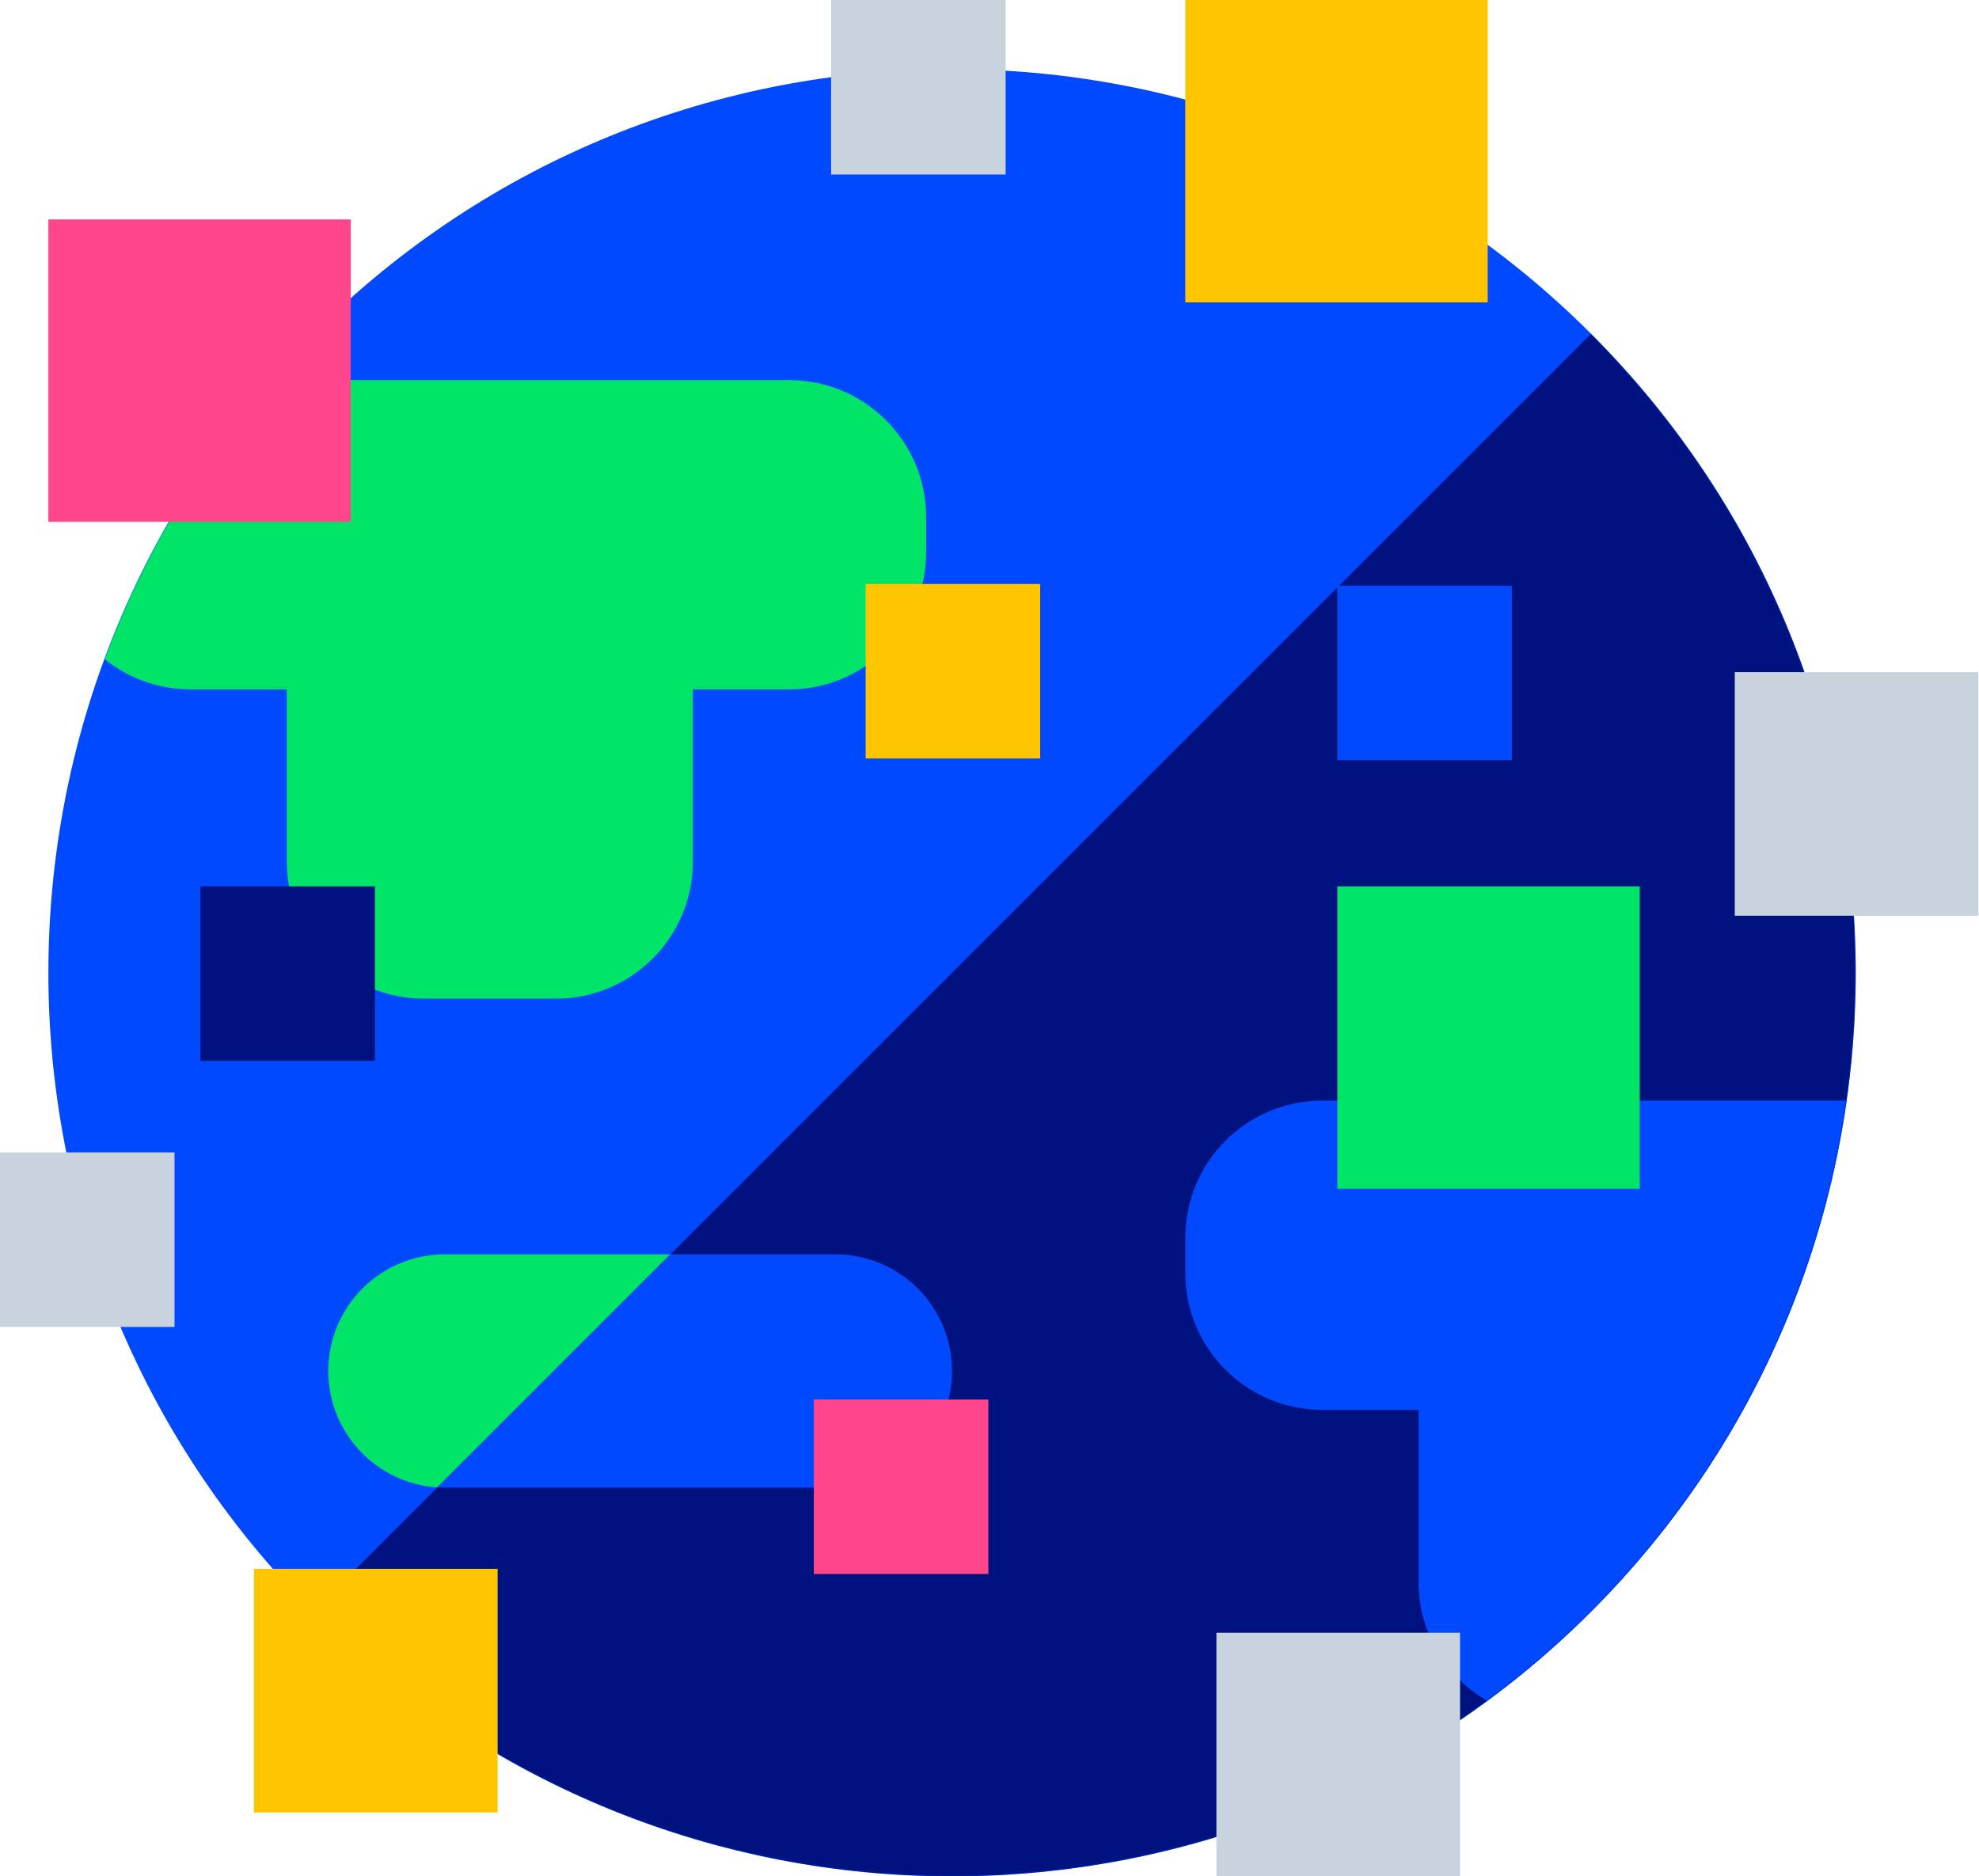 <?xml version="1.0" encoding="UTF-8"?>
<svg width="1293px" height="1226px" viewBox="0 0 1293 1226" version="1.1" xmlns="http://www.w3.org/2000/svg" xmlns:xlink="http://www.w3.org/1999/xlink">
    <!-- Generator: Sketch 64 (93537) - https://sketch.com -->
    <title>storj-illustration-distribution-cta</title>
    <desc>Created with Sketch.</desc>
    <defs>
        <path d="M1007.913,172.931 C777.339,-57.644 403.505,-57.644 172.931,172.931 C-57.644,403.505 -57.644,777.339 172.931,1007.913 C403.505,1238.487 777.339,1238.487 1007.913,1007.913 C1238.487,777.339 1238.487,403.505 1007.913,172.931 Z" id="path-1"></path>
    </defs>
    <g id="Page-1" stroke="none" stroke-width="1" fill="none" fill-rule="evenodd">
        <g id="storj-illustration-distribution-cta">
            <g id="Group-13" transform="translate(31.61, 45.157)">
                <mask id="mask-2" fill="white">
                    <use xlink:href="#path-1"></use>
                </mask>
                <use id="Oval" fill="#0149FF" xlink:href="#path-1"></use>
                <path d="M406.409,774.434 L254.162,926.681 C214.372,924.144 182.884,891.067 182.884,850.636 C182.884,808.551 217.001,774.435 259.086,774.435 L406.409,774.434 Z M483.988,203.204 C533.418,203.204 573.488,243.275 573.488,292.704 L573.488,315.78 C573.488,365.209 533.418,405.28 483.988,405.28 L421.084,405.279 L421.085,517.855 C421.085,567.285 381.014,607.355 331.585,607.355 L245.29,607.355 C195.861,607.355 155.79,567.285 155.79,517.855 L155.79,405.279 L92.887,405.28 C71.56,405.28 51.975,397.82 36.599,385.368 C60.713,320.116 96.74,258.27 144.683,203.196 L483.988,203.204 Z" id="Combined-Shape" fill="#00E567" mask="url(#mask-2)"></path>
                <path d="M1007.913,172.931 L1014.761,179.89 C1238.464,410.967 1236.181,779.645 1007.913,1007.913 C777.339,1238.487 403.505,1238.487 172.931,1007.913 L172.931,1007.913 L1007.913,172.931 Z" id="Combined-Shape" fill="#00127F" mask="url(#mask-2)"></path>
                <path d="M1007.913,1007.913 C986.48,1029.346 963.809,1048.787 940.13,1066.236 L940.122,1066.222 C913.291,1050.767 895.228,1021.799 895.228,988.612 L895.228,876.036 L832.325,876.037 C782.896,876.037 742.825,835.966 742.825,786.537 L742.825,763.461 C742.825,714.032 782.896,673.961 832.325,673.961 L1174.938,673.963 C1157.571,796.146 1101.896,913.93 1007.913,1007.913 Z M514.22,774.435 C556.305,774.435 590.422,808.551 590.422,850.636 C590.422,892.721 556.305,926.838 514.22,926.838 L259.086,926.838 C257.432,926.838 255.79,926.785 254.162,926.681 L406.409,774.434 L514.22,774.435 Z" id="Combined-Shape" fill="#0149FF" mask="url(#mask-2)"></path>
                <g id="Group-14" mask="url(#mask-2)">
                    <g transform="translate(181.931, 673.931)"></g>
                </g>
            </g>
            <rect id="Rectangle" fill="#FFC600" x="774.435" y="0" width="197.56" height="197.56"></rect>
            <rect id="Rectangle-Copy-32" fill="#FFC600" x="165.95" y="1025.053" width="159.177" height="159.177"></rect>
            <rect id="Rectangle-Copy-30" fill="#FFC600" x="565.586" y="381.573" width="114.02" height="114.02"></rect>
            <rect id="Rectangle-Copy-31" fill="#00127F" x="130.954" y="579.133" width="114.02" height="114.02"></rect>
            <rect id="Rectangle-Copy-29" fill="#FF458B" x="31.61" y="143.372" width="197.56" height="197.56"></rect>
            <rect id="Rectangle-Copy-35" fill="#FF458B" x="531.718" y="914.42" width="114.02" height="114.02"></rect>
            <rect id="Rectangle-Copy-33" fill="#00E567" x="873.779" y="579.133" width="197.56" height="197.56"></rect>
            <rect id="Rectangle-Copy-24" fill="#C8D3DE" x="543.007" y="0" width="114.02" height="114.02"></rect>
            <rect id="Rectangle-Copy-37" fill="#C8D3DE" x="0" y="752.985" width="114.02" height="114.02"></rect>
            <rect id="Rectangle-Copy-38" fill="#0149FF" x="873.779" y="382.702" width="114.02" height="114.02"></rect>
            <rect id="Rectangle-Copy-34" fill="#C8D3DE" x="794.755" y="1066.823" width="159.177" height="159.177"></rect>
            <rect id="Rectangle-Copy-36" fill="#C8D3DE" x="1133.429" y="439.147" width="159.177" height="159.177"></rect>
        </g>
    </g>
</svg>
